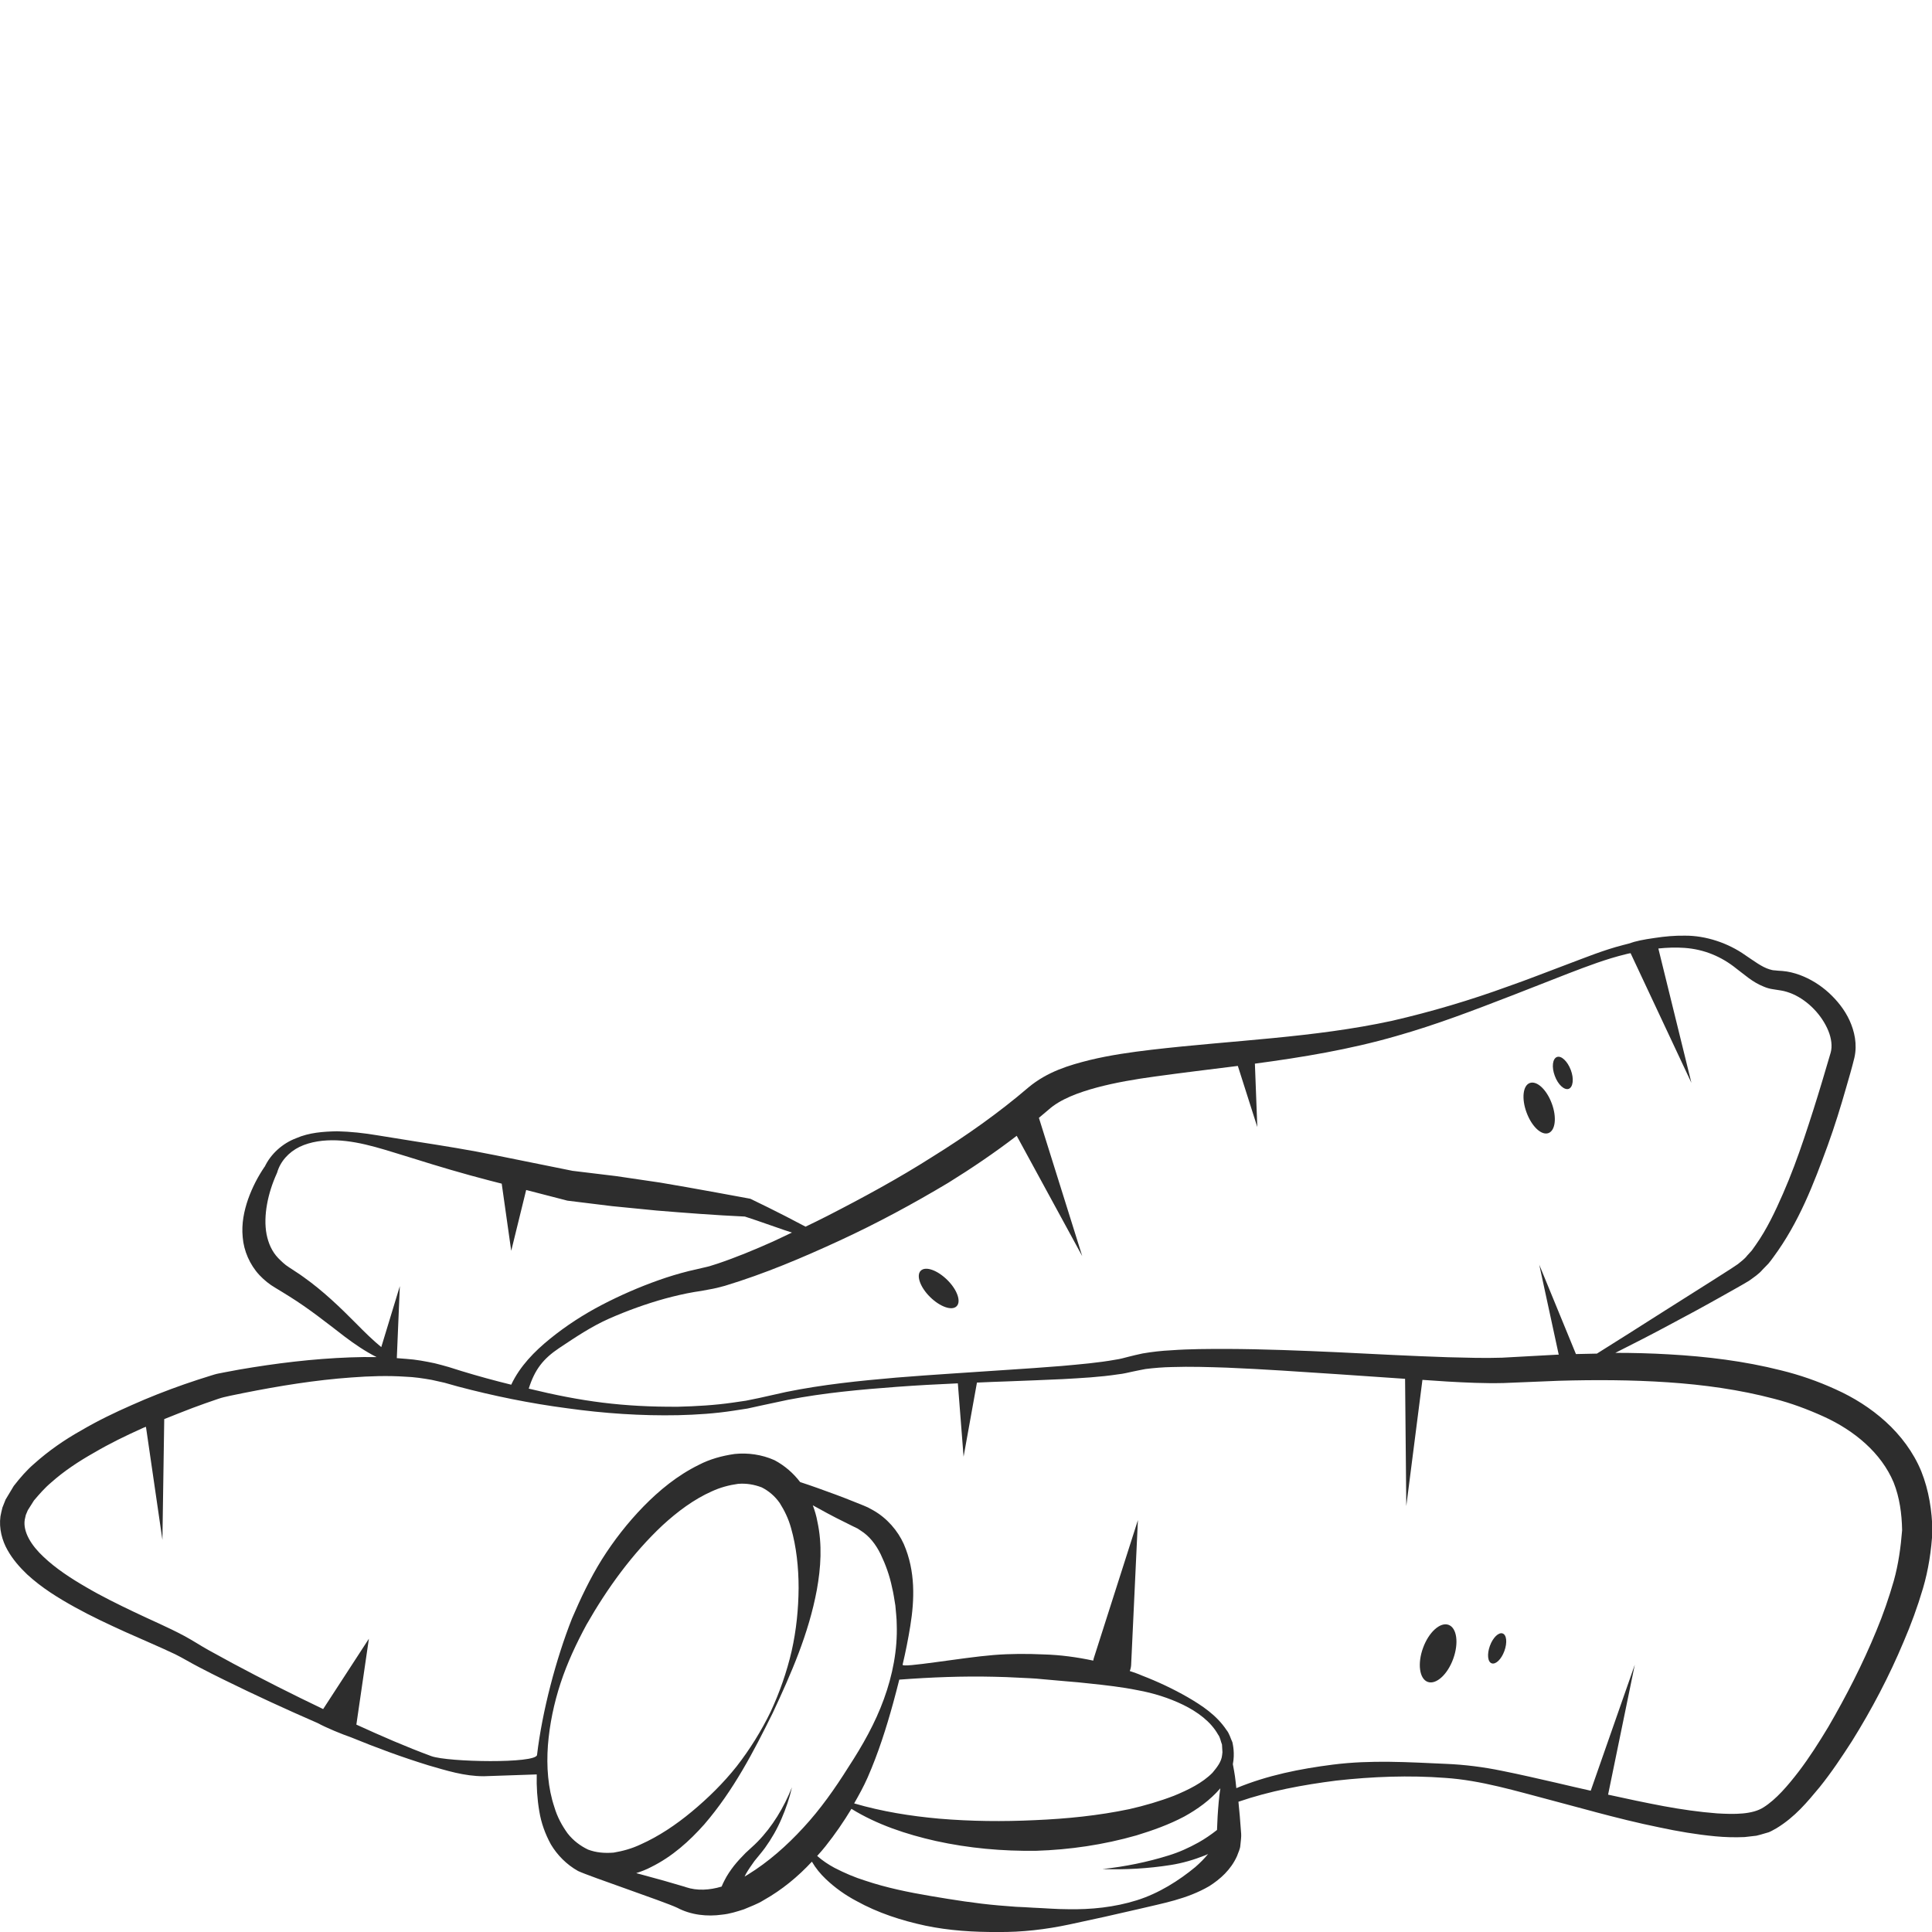 <?xml version="1.0" encoding="utf-8"?>
<!-- Generator: Adobe Illustrator 24.1.2, SVG Export Plug-In . SVG Version: 6.00 Build 0)  -->
<svg version="1.1" id="Layer_1" xmlns="http://www.w3.org/2000/svg" xmlns:xlink="http://www.w3.org/1999/xlink" x="0px" y="0px"
	 viewBox="0 0 128 128" style="enable-background:new 0 0 128 128;" xml:space="preserve">
<style type="text/css">
	.st0{fill:#2D2D2D;}
</style>
<g>
	<path class="st0" d="M127.29,97.48c-0.52-1.27-1.37-2.39-2.36-3.29c-0.99-0.9-2.13-1.61-3.31-2.14c-1.18-0.54-2.39-0.96-3.62-1.26
		c-2.45-0.62-4.94-0.92-7.42-1.06c-1.19-0.07-2.37-0.1-3.56-0.1c1.19-0.6,2.37-1.2,3.54-1.83c1.19-0.63,2.37-1.27,3.54-1.93
		c0.59-0.34,1.16-0.64,1.77-1.01c0.32-0.23,0.67-0.46,0.9-0.74l0.39-0.4c0.12-0.14,0.22-0.28,0.33-0.43c1.7-2.3,2.67-4.86,3.6-7.4
		c0.46-1.27,0.86-2.56,1.23-3.86c0.19-0.66,0.37-1.26,0.54-1.96c0.2-0.9,0-1.75-0.32-2.46c-0.33-0.72-0.82-1.32-1.37-1.83
		c-0.56-0.51-1.21-0.92-1.94-1.19c-0.36-0.13-0.75-0.23-1.14-0.26l-0.3-0.02l-0.19-0.02c-0.12,0-0.25-0.03-0.37-0.07
		c-0.5-0.15-1.02-0.55-1.59-0.93c-1.14-0.81-2.62-1.31-4.02-1.3c-0.67-0.01-1.33,0.05-1.98,0.15c-0.77,0.11-1.24,0.2-1.75,0.38
		c-0.12,0.03-0.24,0.06-0.35,0.09c-1.33,0.34-2.58,0.86-3.84,1.33c-1.26,0.47-2.51,0.97-3.78,1.41c-2.52,0.92-5.09,1.68-7.69,2.28
		c-5.2,1.13-10.56,1.29-15.95,1.92c-1.35,0.16-2.71,0.35-4.08,0.68c-1.36,0.34-2.8,0.76-4.07,1.82c-1.96,1.68-4.13,3.21-6.37,4.6
		c-2.23,1.42-4.57,2.69-6.93,3.9c-0.48,0.25-0.97,0.48-1.46,0.72c-0.43-0.23-0.86-0.45-1.3-0.68c-0.78-0.4-1.57-0.79-2.36-1.17
		c0,0-4.03-0.75-5.97-1.07l-2.92-0.43l-2.89-0.35l-5.1-1.03c-1.72-0.35-3.46-0.63-5.2-0.9l-2.61-0.42
		c-0.89-0.15-1.78-0.25-2.69-0.27c-0.9,0.02-1.84,0.08-2.71,0.46c-0.88,0.33-1.69,1.03-2.1,1.93l0.03-0.07
		c-0.47,0.69-0.83,1.39-1.11,2.17c-0.27,0.78-0.45,1.63-0.36,2.53c0.07,0.9,0.47,1.82,1.1,2.5c0.32,0.34,0.68,0.63,1.06,0.85
		c0.35,0.22,0.64,0.38,0.96,0.59c1.25,0.78,2.41,1.7,3.63,2.64c0.65,0.49,1.36,0.98,2.12,1.36c-0.58-0.01-1.17,0-1.74,0.02
		c-2.48,0.09-4.93,0.39-7.37,0.81l-0.91,0.17l-0.46,0.09c-0.17,0.03-0.38,0.1-0.51,0.14c-0.6,0.18-1.18,0.38-1.77,0.58
		c-1.17,0.41-2.32,0.86-3.46,1.37c-1.14,0.5-2.26,1.04-3.35,1.68c-1.09,0.61-2.15,1.34-3.12,2.21c-0.49,0.42-0.93,0.93-1.35,1.47
		l-0.54,0.9l-0.21,0.53c-0.05,0.19-0.09,0.38-0.13,0.58c-0.11,0.8,0.11,1.61,0.47,2.24c0.36,0.64,0.82,1.15,1.3,1.61
		c0.98,0.9,2.06,1.56,3.16,2.17c1.1,0.61,2.22,1.13,3.34,1.64c1.11,0.5,2.26,0.98,3.31,1.48c0.47,0.23,1.06,0.59,1.59,0.86
		c0.55,0.29,1.09,0.56,1.64,0.83c2.05,1.01,4.12,1.96,6.21,2.87c0.59,0.32,1.59,0.73,2.2,0.94c1.68,0.69,3.39,1.32,5.14,1.86
		c1.18,0.34,2.36,0.72,3.66,0.72l3.51-0.12c-0.02,0.8,0.03,1.62,0.17,2.44c0.12,0.75,0.38,1.49,0.77,2.2
		c0.42,0.7,1.03,1.33,1.8,1.76c0.79,0.37,5.63,2,6.56,2.43c0.92,0.49,2,0.6,2.98,0.46c0.51-0.05,0.97-0.2,1.44-0.35
		c0.44-0.19,0.9-0.35,1.3-0.6c1.23-0.69,2.29-1.57,3.21-2.56c0.25,0.43,0.57,0.82,0.93,1.16c0.6,0.57,1.29,1.06,2.01,1.44
		c1.44,0.8,3,1.3,4.58,1.64c1.58,0.33,3.2,0.43,4.79,0.42c1.6,0.02,3.2-0.17,4.75-0.5c1.56-0.33,3.09-0.67,4.63-1.03
		c1.53-0.37,3.15-0.64,4.64-1.51c0.72-0.46,1.43-1.08,1.84-2c0.08-0.24,0.21-0.46,0.22-0.73l0.04-0.39
		c0.01-0.14,0.02-0.26,0.01-0.35l-0.09-1.16c-0.03-0.32-0.06-0.64-0.09-0.96c2.09-0.72,4.28-1.12,6.47-1.4
		c2.41-0.27,4.84-0.36,7.23-0.18c2.38,0.16,4.69,0.87,7.06,1.49c0.94,0.25,1.89,0.51,2.84,0.76c0.01,0,0.02,0.01,0.02,0.01
		c0,0,0.01,0,0.01,0c1.4,0.37,2.82,0.73,4.26,1.02c1.21,0.26,2.44,0.47,3.7,0.59c0.63,0.06,1.28,0.08,1.95,0.05l0.52-0.06l0.26-0.03
		l0.27-0.07l0.55-0.16c0.17-0.07,0.33-0.17,0.5-0.26c1.25-0.76,2.05-1.75,2.86-2.72c0.79-0.98,1.48-2.02,2.15-3.06
		c1.31-2.1,2.46-4.29,3.42-6.58c0.49-1.14,0.92-2.31,1.28-3.53c0.36-1.22,0.56-2.51,0.63-3.82C128,100.11,127.8,98.75,127.29,97.48z
		 M55.63,82.19c2.47-1.14,4.86-2.43,7.2-3.83c1.55-0.96,3.07-1.99,4.53-3.11l4.34,7.97l-2.87-9.16c0.21-0.18,0.43-0.36,0.64-0.54
		c0.78-0.7,1.98-1.14,3.2-1.47c1.24-0.33,2.54-0.55,3.86-0.73c1.81-0.25,3.64-0.47,5.48-0.7l1.29,4.05l-0.16-4.2
		c3.14-0.42,6.29-0.94,9.37-1.83c2.62-0.74,5.14-1.71,7.65-2.68l3.76-1.47c1.25-0.48,2.51-0.96,3.79-1.27
		c0.11-0.03,0.21-0.05,0.32-0.07l4.03,8.59l-2.19-8.9c0.58-0.06,1.16-0.08,1.73-0.04c1.29,0.09,2.45,0.57,3.45,1.38
		c0.52,0.38,1.03,0.88,1.81,1.19c0.19,0.08,0.39,0.14,0.61,0.17l0.51,0.08c0.27,0.04,0.54,0.13,0.8,0.24
		c1.04,0.46,1.93,1.41,2.35,2.43c0.21,0.51,0.27,1.03,0.16,1.44l-0.56,1.89c-0.38,1.27-0.78,2.53-1.2,3.78
		c-0.42,1.25-0.88,2.49-1.4,3.68c-0.52,1.19-1.08,2.37-1.8,3.39l-0.27,0.38l-0.3,0.33c-0.19,0.25-0.41,0.39-0.62,0.57
		c-0.52,0.36-1.12,0.72-1.67,1.08l-3.4,2.15c-1.42,0.9-2.84,1.81-4.27,2.7c-0.46,0.01-0.93,0.02-1.39,0.03l-2.43-5.92l1.29,5.96
		c-0.03,0-0.06,0-0.09,0l-3.66,0.2c-1.17,0.04-2.38,0-3.59-0.03c-2.43-0.08-4.86-0.21-7.3-0.33c-2.44-0.11-4.89-0.21-7.34-0.22
		c-1.23,0-2.46,0-3.7,0.09c-0.62,0.03-1.25,0.1-1.89,0.21c-0.31,0.07-0.69,0.15-0.94,0.22c-0.27,0.07-0.55,0.15-0.84,0.19
		c-1.16,0.21-2.38,0.31-3.59,0.42c-1.21,0.1-2.43,0.18-3.64,0.26c-2.43,0.17-4.87,0.31-7.31,0.51c-2.44,0.21-4.88,0.46-7.29,0.95
		l-1.79,0.4l-0.88,0.18l-0.89,0.13c-1.19,0.17-2.4,0.24-3.61,0.27c-3.64,0.02-6.36-0.34-9.89-1.2c0.4-1.27,0.96-1.98,2.02-2.69
		c1.1-0.73,2.1-1.41,3.31-1.95c1.21-0.53,2.45-0.98,3.72-1.33c0.63-0.17,1.27-0.32,1.91-0.43c0.33-0.05,0.61-0.09,0.99-0.17
		c0.37-0.06,0.71-0.15,1.04-0.24C50.66,84.39,53.16,83.33,55.63,82.19z M23.6,87.69c-1.06-1.07-2.2-2.17-3.5-3.09
		c-0.31-0.23-0.68-0.45-0.97-0.65c-0.27-0.17-0.49-0.39-0.7-0.6c-0.41-0.43-0.65-0.97-0.77-1.58c-0.23-1.22,0.09-2.73,0.67-4.01
		l0.03-0.07c0.21-0.74,0.76-1.35,1.49-1.71c0.74-0.35,1.6-0.46,2.45-0.43c1.71,0.07,3.36,0.69,5.05,1.19
		c1.68,0.53,3.37,1.03,5.07,1.47l0.82,0.21l0.63,4.45l0.99-4.03l2.67,0.69l0.03,0.01l0.06,0.01l2.93,0.36l2.94,0.29
		c1.95,0.16,3.9,0.31,5.86,0.4c0.8,0.25,2.81,0.98,3.12,1.06c-0.49,0.23-0.77,0.37-1.27,0.6c-1.21,0.54-2.44,1.05-3.66,1.46
		c-0.31,0.1-0.61,0.2-0.91,0.26l-0.99,0.23c-0.68,0.17-1.34,0.37-1.99,0.6c-1.3,0.46-2.56,1.01-3.77,1.64
		c-1.21,0.63-2.37,1.38-3.43,2.24c-1.04,0.84-2.01,1.83-2.58,3.05c-1.1-0.27-2.2-0.57-3.28-0.9l-0.86-0.27
		c-0.3-0.09-0.62-0.17-0.93-0.25c-0.62-0.13-1.25-0.25-1.88-0.29c-0.21-0.02-0.42-0.03-0.63-0.05l0.2-4.77l-1.23,4.04
		C24.69,88.78,24.14,88.24,23.6,87.69z M38.96,122.54c-0.5-0.24-0.98-0.59-1.36-1.08c-0.36-0.5-0.68-1.08-0.87-1.73
		c-0.43-1.28-0.53-2.7-0.43-4.09c0.11-1.4,0.4-2.79,0.84-4.13c0.44-1.34,1.04-2.62,1.71-3.86c1.39-2.44,3.05-4.72,5.04-6.59
		c1-0.92,2.09-1.73,3.26-2.25c0.58-0.27,1.17-0.42,1.74-0.5c0.57-0.05,1.09,0.05,1.57,0.23c0.46,0.23,0.87,0.57,1.2,1.04
		c0.31,0.49,0.58,1.04,0.75,1.66c0.35,1.23,0.5,2.59,0.5,3.97c-0.01,1.38-0.15,2.79-0.46,4.17c-0.32,1.38-0.79,2.73-1.39,4.02
		c-0.62,1.28-1.38,2.5-2.25,3.62c-0.88,1.11-1.9,2.11-2.97,3c-1.07,0.89-2.21,1.65-3.4,2.18c-0.59,0.28-1.19,0.44-1.78,0.54
		C40.05,122.79,39.49,122.74,38.96,122.54z M53.23,121.08c-1.11,1.21-2.34,2.29-3.67,3.11c-0.08,0.05-0.15,0.09-0.23,0.14
		c0.03-0.06,0.06-0.12,0.09-0.18c0.17-0.3,0.37-0.58,0.57-0.86c0.21-0.26,0.46-0.55,0.69-0.86c0.44-0.61,0.81-1.26,1.1-1.94
		c0.29-0.67,0.53-1.37,0.69-2.08c-0.54,1.35-1.3,2.61-2.28,3.61c-0.24,0.25-0.51,0.47-0.79,0.74c-0.27,0.27-0.53,0.55-0.77,0.85
		c-0.24,0.31-0.46,0.63-0.64,0.99c-0.07,0.12-0.12,0.26-0.18,0.39c-0.8,0.24-1.62,0.29-2.37,0.04l-0.05-0.02
		c-0.94-0.28-1.88-0.55-2.83-0.8c-0.14-0.04-0.28-0.07-0.41-0.11c0.34-0.11,0.68-0.24,0.98-0.4c1.42-0.7,2.55-1.73,3.53-2.83
		c1.94-2.25,3.27-4.83,4.54-7.39c1.21-2.59,2.38-5.24,2.92-8.16c0.26-1.45,0.37-2.98,0.03-4.53c-0.06-0.35-0.17-0.71-0.3-1.06
		c0.32,0.18,0.64,0.35,0.95,0.52c0.38,0.21,0.77,0.4,1.15,0.59l0.58,0.29l0.29,0.14l0.21,0.14c0.56,0.35,1,0.91,1.32,1.57
		c0.32,0.67,0.59,1.4,0.75,2.19c0.1,0.39,0.15,0.8,0.22,1.2c0.03,0.41,0.09,0.83,0.09,1.24c0.06,1.68-0.27,3.37-0.85,4.96
		c-0.58,1.6-1.42,3.08-2.34,4.49C55.31,118.51,54.35,119.87,53.23,121.08z M80.67,120.34l-0.04,0.9c-0.38,0.3-0.8,0.59-1.23,0.83
		c-0.63,0.35-1.29,0.65-1.98,0.86c-1.41,0.44-2.89,0.74-4.38,0.9c1.5,0.05,3.02-0.03,4.53-0.27c0.76-0.12,1.52-0.34,2.25-0.63
		c0.07-0.03,0.15-0.06,0.22-0.1c-0.24,0.3-0.53,0.59-0.85,0.87c-1.08,0.89-2.41,1.74-3.88,2.2c-1.47,0.46-3.02,0.62-4.56,0.59
		c-0.77,0-1.54-0.07-2.3-0.1c-0.38-0.03-0.76-0.04-1.14-0.06l-1.14-0.09c-1.51-0.13-3.01-0.37-4.49-0.62
		c-1.48-0.25-2.95-0.55-4.35-1.02c-0.71-0.22-1.38-0.51-2.04-0.85c-0.41-0.22-0.8-0.48-1.15-0.79c0.19-0.21,0.38-0.42,0.55-0.64
		c0.63-0.79,1.2-1.62,1.72-2.48c1.7,1.05,3.64,1.69,5.59,2.13c2.18,0.48,4.41,0.68,6.65,0.65c2.23-0.07,4.47-0.4,6.64-1.02
		c1.08-0.33,2.15-0.71,3.17-1.25c0.87-0.48,1.71-1.08,2.39-1.87C80.76,119.08,80.71,119.71,80.67,120.34z M80.97,116.27
		c-0.04,0.45-0.35,0.83-0.64,1.18c-0.67,0.68-1.6,1.13-2.54,1.52c-0.96,0.37-1.96,0.66-2.97,0.89c-2.05,0.43-4.15,0.64-6.26,0.73
		c-2.11,0.1-4.23,0.08-6.35-0.1c-1.89-0.17-3.77-0.47-5.62-1.01c0.32-0.56,0.63-1.12,0.89-1.71c0.71-1.62,1.24-3.29,1.7-4.96
		c0.14-0.51,0.27-1.02,0.4-1.53c2.13-0.16,4.21-0.24,6.3-0.19c0.53,0.01,1.06,0.03,1.59,0.06c0.53,0.03,1.06,0.04,1.59,0.1
		c0.53,0.05,1.06,0.09,1.58,0.14c0.53,0.04,1.05,0.09,1.58,0.15c1.05,0.11,2.11,0.23,3.15,0.44c1.05,0.19,2.07,0.51,3.02,0.97
		c0.94,0.46,1.83,1.11,2.31,1.97c0.15,0.2,0.17,0.44,0.26,0.66l0.02,0.34c0,0.06,0.01,0.11,0.01,0.17L80.97,116.27z M125.47,104.73
		c-0.32,1.11-0.7,2.22-1.16,3.32c-0.9,2.19-1.99,4.32-3.19,6.38c-0.61,1.01-1.25,2.02-1.96,2.95c-0.7,0.91-1.49,1.84-2.32,2.36
		c-0.74,0.48-1.93,0.47-3.09,0.4c-1.17-0.09-2.35-0.26-3.54-0.48c-1.22-0.23-2.45-0.49-3.67-0.76l1.77-8.61l-2.92,8.35
		c-0.77-0.17-1.53-0.35-2.3-0.53c-1.19-0.27-2.38-0.55-3.59-0.79c-1.21-0.25-2.47-0.41-3.71-0.46c-2.48-0.11-4.97-0.27-7.48,0.05
		c-2.2,0.28-4.35,0.71-6.4,1.56c-0.08-0.75-0.09-0.84-0.23-1.59c0.14-0.72,0-1.3-0.03-1.45c-0.13-0.28-0.2-0.58-0.39-0.81
		c-0.66-0.99-1.62-1.62-2.58-2.18c-0.96-0.55-1.98-1.03-3.02-1.43c-0.27-0.12-0.54-0.21-0.81-0.3c0.05-0.12,0.08-0.25,0.09-0.39
		l0.45-9.61l-2.93,9.17c-0.01,0.04-0.02,0.09-0.03,0.14c-1.08-0.23-2.18-0.38-3.28-0.41c-1.11-0.05-2.22-0.05-3.33,0.04
		c-2.11,0.17-6.08,0.88-6.02,0.64c0.2-0.85,0.37-1.7,0.51-2.57c0.28-1.73,0.35-3.62-0.43-5.42c-0.4-0.89-1.11-1.72-2.03-2.24
		l-0.35-0.19c-0.1-0.05-0.2-0.08-0.3-0.13l-0.6-0.24c-0.4-0.16-0.8-0.32-1.21-0.47c-0.79-0.29-1.58-0.58-2.38-0.84
		c-0.44-0.58-1.02-1.09-1.7-1.45c-0.85-0.38-1.78-0.5-2.64-0.41c-0.85,0.12-1.66,0.35-2.37,0.72c-1.44,0.71-2.62,1.69-3.67,2.76
		c-1.05,1.08-1.96,2.25-2.75,3.5c-0.78,1.25-1.41,2.58-1.98,3.91c-1.07,2.71-1.98,6.17-2.32,9.05c-0.07,0.58-5.87,0.48-7,0.08
		c-1.68-0.62-3.33-1.34-4.97-2.09l0.83-5.69l-3.03,4.66c-2.03-0.97-4.03-1.98-6.01-3.04c-0.53-0.29-1.07-0.58-1.59-0.87
		c-0.54-0.3-0.98-0.6-1.59-0.93c-1.12-0.6-2.23-1.06-3.33-1.59c-1.09-0.52-2.17-1.05-3.19-1.65c-1.02-0.59-2.01-1.24-2.81-2
		c-0.81-0.75-1.38-1.66-1.25-2.47l0.07-0.31l0.13-0.31l0.41-0.65C2.6,99,2.95,98.59,3.39,98.22c0.84-0.75,1.82-1.4,2.85-1.98
		c1.02-0.6,2.09-1.12,3.18-1.61c0.08-0.04,0.16-0.07,0.25-0.1l1.09,7.49l0.12-7.93c0-0.02,0-0.05,0-0.07
		c0.62-0.25,1.25-0.5,1.88-0.74c0.56-0.21,1.13-0.41,1.69-0.6c0.16-0.05,0.24-0.08,0.37-0.11l0.44-0.1l0.88-0.18
		c2.36-0.47,4.75-0.86,7.15-1.03c1.2-0.09,2.39-0.13,3.57-0.05c0.59,0.02,1.17,0.11,1.74,0.21l0.85,0.19l0.89,0.25
		c2.38,0.63,4.79,1.12,7.23,1.44c2.43,0.34,4.9,0.51,7.36,0.46c1.23-0.03,2.46-0.11,3.68-0.3l0.91-0.14l0.91-0.2l1.78-0.38
		c2.38-0.46,4.8-0.68,7.23-0.86c1.34-0.1,2.68-0.17,4.02-0.23l0.38,4.86l0.88-4.88c0-0.01,0-0.02,0-0.03
		c0.68-0.03,1.35-0.06,2.03-0.08c1.22-0.05,2.44-0.09,3.66-0.15c1.23-0.07,2.45-0.13,3.69-0.32c0.31-0.03,0.63-0.11,0.95-0.18
		c0.34-0.08,0.57-0.11,0.85-0.17c0.57-0.07,1.16-0.12,1.76-0.13c1.19-0.04,2.41,0,3.62,0.04c2.42,0.1,4.85,0.27,7.28,0.43
		c1.51,0.1,3.02,0.21,4.53,0.31l0.08,8.43l1.07-8.36c0.55,0.04,1.09,0.07,1.64,0.11c1.23,0.07,2.46,0.13,3.73,0.1l3.66-0.15
		c2.42-0.07,4.83-0.06,7.22,0.1c2.39,0.16,4.77,0.49,7.04,1.09c1.14,0.29,2.23,0.7,3.27,1.17c1.04,0.47,2,1.08,2.8,1.81
		c0.8,0.73,1.45,1.59,1.86,2.57c0.39,0.98,0.54,2.06,0.56,3.16C125.93,102.5,125.78,103.62,125.47,104.73z"/>
	<path class="st0" d="M44.86,126.39c0,0-0.01-0.01-0.02-0.01c-0.01-0.01-0.02-0.01-0.03-0.01L44.86,126.39z"/>
	<path class="st0" d="M102.59,75.07c0.46-0.17,0.56-1.05,0.22-1.96c-0.34-0.92-0.98-1.52-1.45-1.36s-0.56,1.05-0.22,1.96
		C101.48,74.63,102.12,75.24,102.59,75.07z"/>
	<path class="st0" d="M103.93,72.14c0.29-0.11,0.36-0.67,0.14-1.25s-0.63-0.97-0.92-0.86c-0.29,0.11-0.36,0.67-0.14,1.25
		C103.22,71.86,103.64,72.24,103.93,72.14z"/>
	<path class="st0" d="M95.97,107.65c-0.55-0.2-1.31,0.48-1.69,1.53c-0.38,1.04-0.24,2.05,0.31,2.25c0.55,0.2,1.31-0.48,1.69-1.53
		C96.66,108.85,96.52,107.85,95.97,107.65z"/>
	<path class="st0" d="M99.55,108.22c-0.26-0.09-0.64,0.27-0.84,0.82c-0.2,0.55-0.15,1.07,0.12,1.16s0.64-0.27,0.84-0.82
		C99.87,108.83,99.82,108.31,99.55,108.22z"/>
	<path class="st0" d="M63.38,86.54c0.31-0.31,0.04-1.09-0.62-1.74c-0.66-0.65-1.44-0.93-1.76-0.61c-0.31,0.31-0.04,1.09,0.62,1.74
		C62.28,86.58,63.07,86.86,63.38,86.54z"/>
</g>
</svg>
